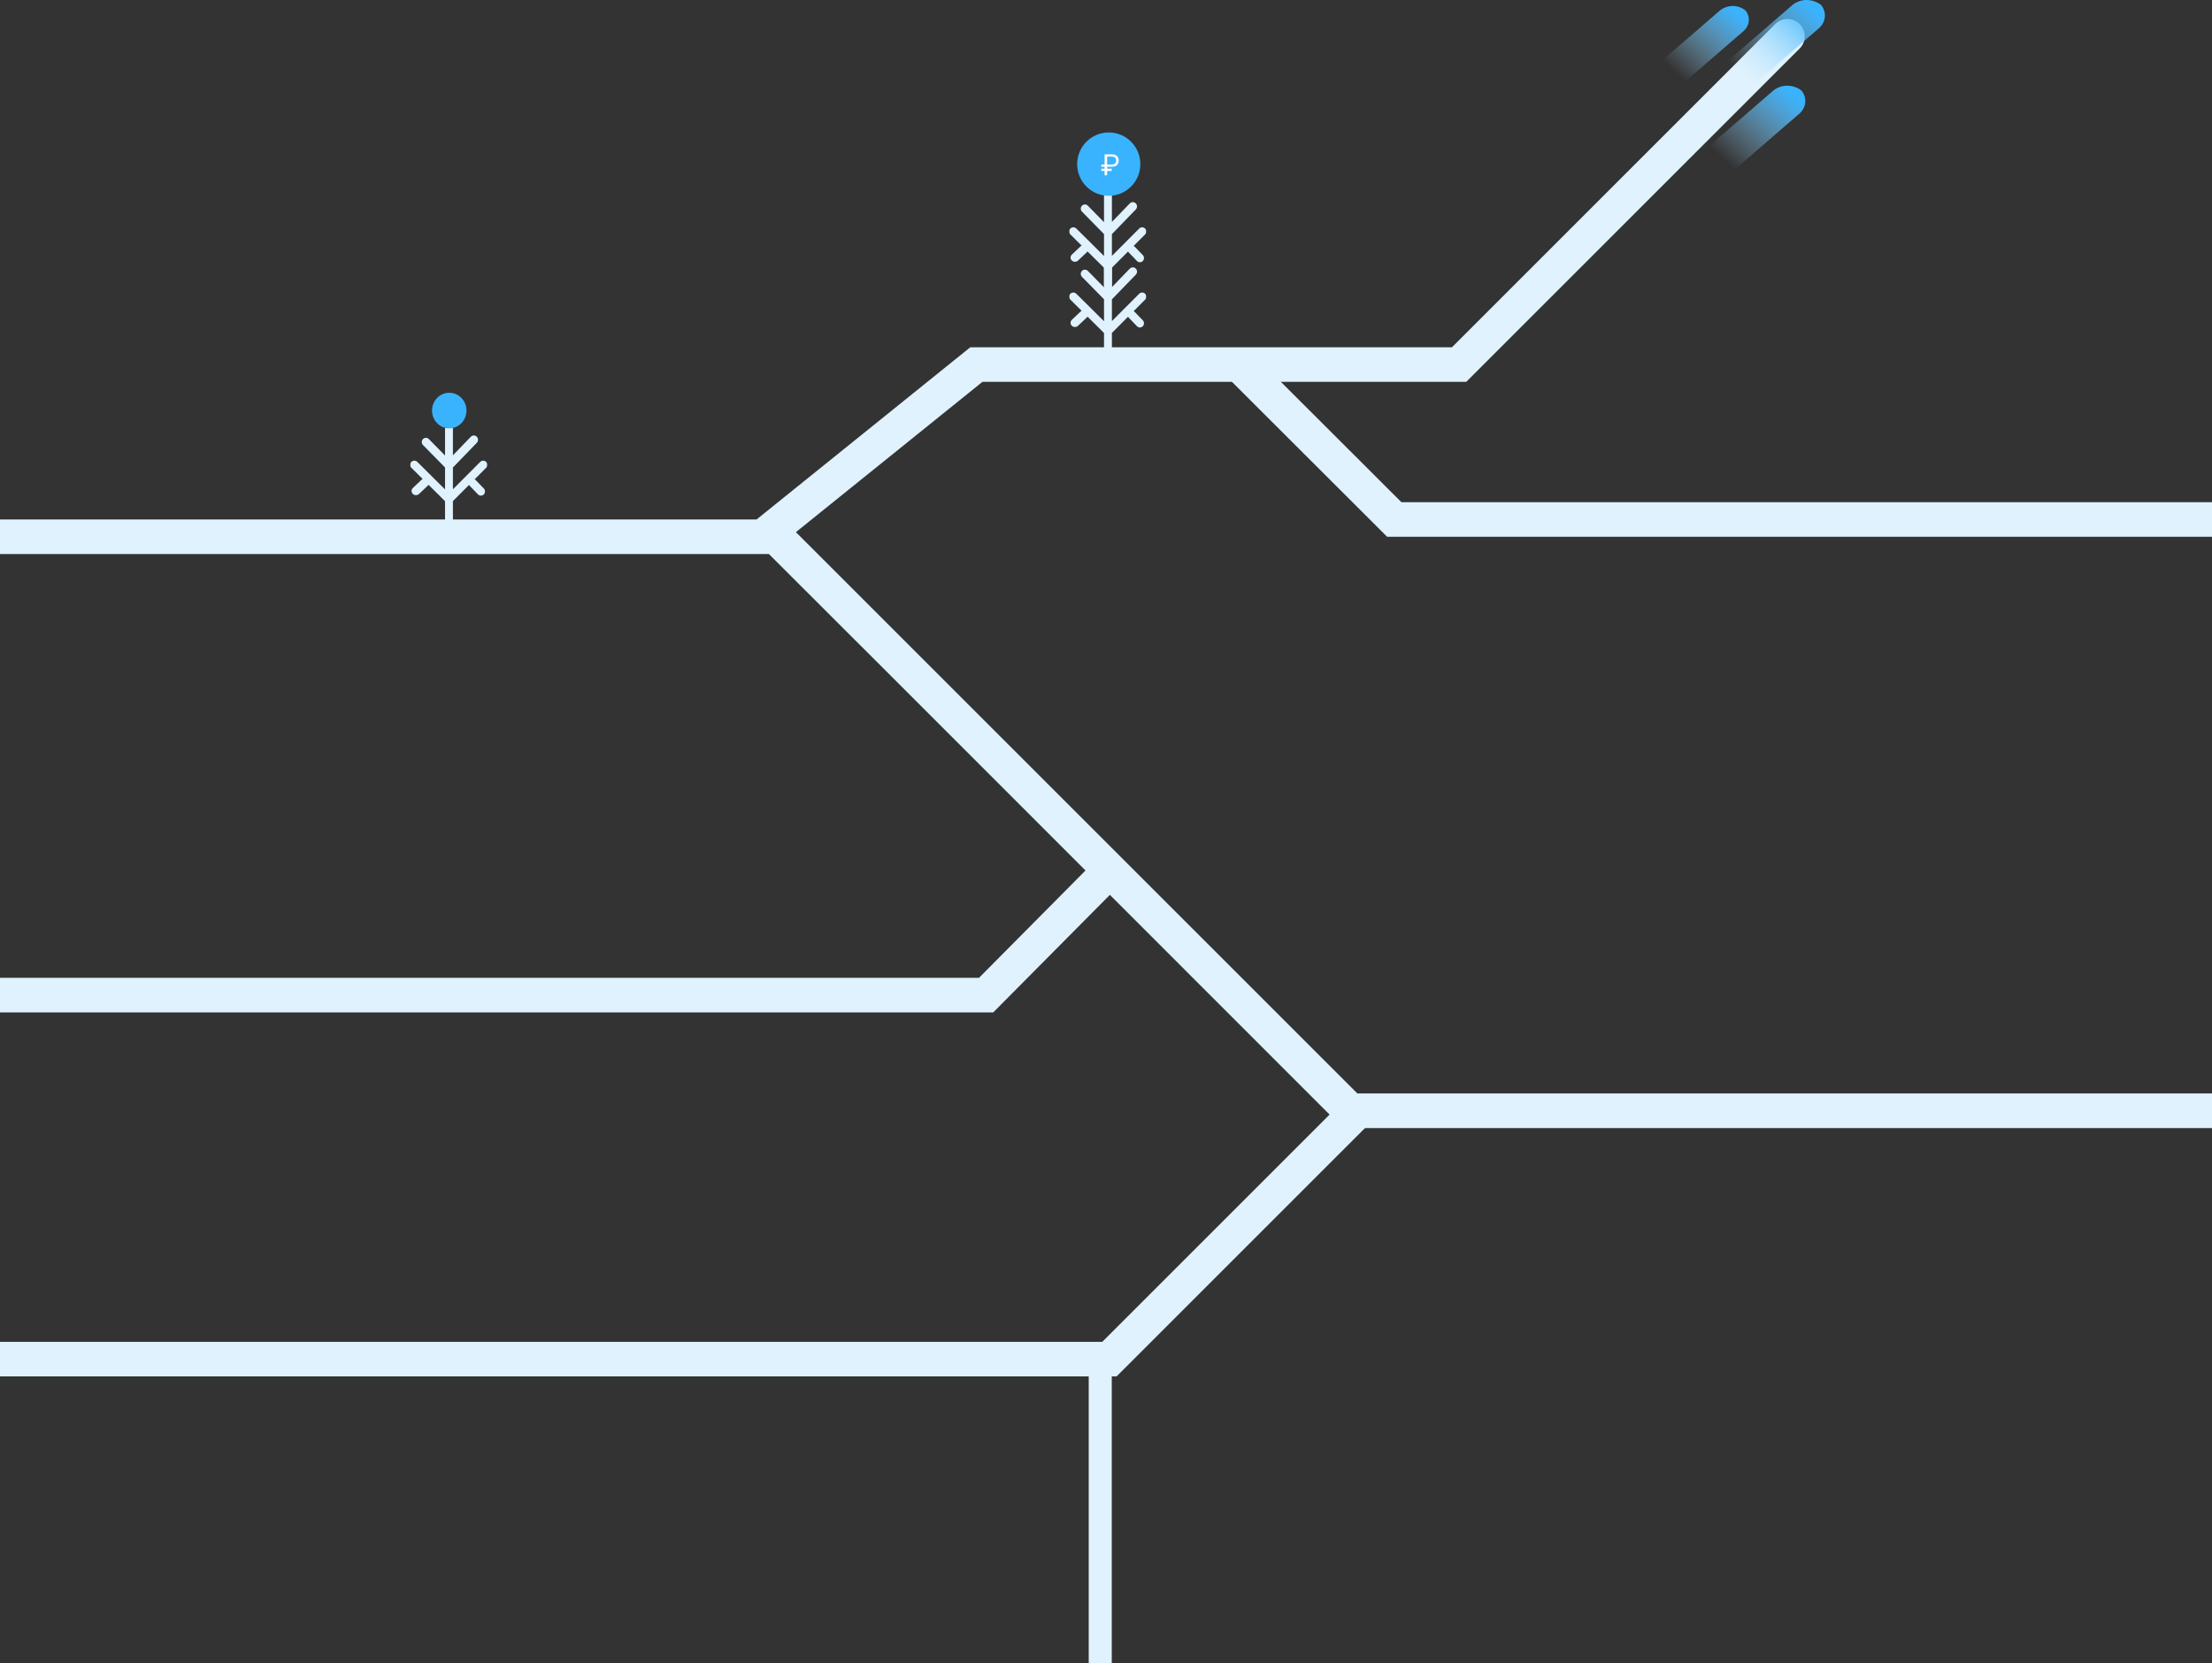 <svg width="1920" height="1444" viewBox="0 0 1920 1444" fill="none" xmlns="http://www.w3.org/2000/svg">
<rect x="0" y="0" width="1920" height="1444" fill="#333333" stroke="none"/>
<path fill-rule="evenodd" clip-rule="evenodd" d="M1562.11 20.893C1567.96 26.751 1567.96 36.249 1562.11 42.107L1272.71 331.5H852.792L667.292 481H-26C-34.284 481 -41 474.284 -41 466C-41 457.716 -34.284 451 -26 451H656.708L842.208 301.5H1260.29L1540.89 20.893C1546.75 15.036 1556.25 15.036 1562.11 20.893Z" fill="#DFF2FD"/>
<path fill-rule="evenodd" clip-rule="evenodd" d="M1216.4 436L1086.6 306.386L1065.4 327.615L1203.99 466H1973V436H1216.4Z" fill="#DFF2FD"/>
<path fill-rule="evenodd" clip-rule="evenodd" d="M675.204 446.386L1178.18 949.364H1920V979.386H1165.75L788.232 601.719L654 467.63L675.204 446.386Z" fill="#DFF2FD"/>
<path fill-rule="evenodd" clip-rule="evenodd" d="M970 770.245L862.11 879H0V848.955H849.764L948.924 749L970 770.245Z" fill="#DFF2FD"/>
<path fill-rule="evenodd" clip-rule="evenodd" d="M1187.11 977.098L969.205 1195H-1324V1165H956.778L1165.89 955.885L1187.11 977.098Z" fill="#DFF2FD"/>
<path fill-rule="evenodd" clip-rule="evenodd" d="M965 1182V1444H945V1182H965Z" fill="#DFF2FD"/>
<path d="M1498.67 53.779L1556.2 4.013C1559.36 1.579 1563.39 0.162 1567.62 0.003C1570.05 -0.037 1572.47 0.338 1574.74 1.108C1577.01 1.877 1579.08 3.025 1580.83 4.487C1583.13 7.428 1584.23 10.946 1583.96 14.487C1583.69 18.028 1582.07 21.391 1579.35 24.046L1521.83 73.813C1520.31 75.112 1518.51 76.138 1516.53 76.832C1514.54 77.526 1512.42 77.873 1510.28 77.855C1508.15 77.836 1506.03 77.452 1504.07 76.724C1502.1 75.996 1500.32 74.939 1498.83 73.614C1497.32 72.321 1496.11 70.782 1495.28 69.085C1494.45 67.388 1494.02 65.567 1494 63.725C1493.99 61.883 1494.39 60.056 1495.19 58.35C1495.99 56.643 1497.18 55.09 1498.67 53.779Z" fill="url(#paint0_linear_303_4643)"/>
<path d="M1442.15 52.994L1493.29 8.757C1496.1 6.594 1499.68 5.334 1503.44 5.193C1505.6 5.157 1507.75 5.491 1509.77 6.175C1511.79 6.859 1513.63 7.88 1515.19 9.179C1517.23 11.793 1518.2 14.92 1517.96 18.068C1517.73 21.215 1516.28 24.204 1513.86 26.565L1462.74 70.802C1461.39 71.957 1459.78 72.869 1458.02 73.485C1456.26 74.102 1454.38 74.411 1452.48 74.395C1450.57 74.378 1448.7 74.037 1446.95 73.39C1445.2 72.743 1443.62 71.803 1442.3 70.625C1440.95 69.476 1439.87 68.108 1439.14 66.6C1438.4 65.091 1438.01 63.472 1438 61.835C1437.99 60.197 1438.35 58.574 1439.06 57.057C1439.77 55.54 1440.82 54.159 1442.15 52.994Z" fill="url(#paint1_linear_303_4643)"/>
<path d="M1482.62 127.577L1539.51 78.364C1542.63 75.957 1546.62 74.556 1550.8 74.398C1553.21 74.359 1555.6 74.73 1557.84 75.491C1560.09 76.252 1562.13 77.387 1563.87 78.833C1566.14 81.741 1567.23 85.22 1566.96 88.721C1566.69 92.223 1565.09 95.549 1562.4 98.175L1505.52 147.388C1504.02 148.673 1502.24 149.688 1500.28 150.374C1498.32 151.06 1496.22 151.403 1494.1 151.385C1491.99 151.367 1489.9 150.987 1487.96 150.267C1486.01 149.547 1484.25 148.502 1482.78 147.191C1481.28 145.913 1480.08 144.391 1479.26 142.713C1478.44 141.035 1478.02 139.234 1478 137.412C1477.99 135.591 1478.39 133.785 1479.18 132.097C1479.97 130.409 1481.14 128.873 1482.62 127.577Z" fill="url(#paint2_linear_303_4643)"/>
<mask id="path-10-outside-1_303_4643" maskUnits="userSpaceOnUse" x="356" y="371.616" width="67" height="82" fill="black">
<rect fill="white" x="356" y="371.616" width="67" height="82"/>
<path fill-rule="evenodd" clip-rule="evenodd" d="M392.124 372.616H387.279V397.929L371.531 381.905C371.29 381.656 371.003 381.459 370.687 381.325C370.371 381.19 370.032 381.121 369.689 381.121C369.347 381.121 369.008 381.19 368.691 381.325C368.375 381.459 368.089 381.656 367.848 381.905C367.364 382.404 367.093 383.078 367.093 383.78C367.093 384.482 367.364 385.155 367.848 385.655L387.279 405.426V427.285L361.517 401.727C361.019 401.241 360.347 400.968 359.648 400.968C358.949 400.968 358.278 401.241 357.78 401.727C357.533 401.969 357.337 402.258 357.203 402.576C357.069 402.894 357 403.235 357 403.579C357 403.924 357.069 404.265 357.203 404.583C357.337 404.901 357.533 405.189 357.78 405.431L368.795 416.359L368.774 416.359C368.046 416.347 367.341 416.601 366.808 417.068L359.033 424.401C358.641 424.771 358.374 425.242 358.265 425.755C358.157 426.267 358.213 426.798 358.425 427.281C358.638 427.764 358.997 428.177 359.459 428.468C359.921 428.758 360.464 428.913 361.019 428.914C361.763 428.908 362.475 428.63 363.005 428.138L370.78 420.805C371.248 420.333 371.515 419.718 371.534 419.076L387.279 434.696V452H392.124V434.641L407.946 418.772C407.901 418.964 407.875 419.161 407.872 419.361C407.86 420.046 408.106 420.709 408.557 421.21L415.619 428.544C416.101 429.035 416.748 429.313 417.423 429.319C418.105 429.318 418.759 429.039 419.244 428.544C419.718 428.046 419.984 427.374 419.984 426.675C419.984 425.976 419.718 425.305 419.244 424.806L412.165 417.473C411.681 417.006 411.041 416.752 410.379 416.764C410.214 416.767 410.051 416.787 409.891 416.822L421.297 405.383C421.76 404.885 422.012 404.227 422 403.547C421.988 402.867 421.713 402.218 421.233 401.737C420.754 401.256 420.107 400.98 419.428 400.968C418.75 400.956 418.094 401.209 417.598 401.672L392.124 427.221V405.212C392.134 405.207 392.145 405.203 392.156 405.198C392.478 405.054 392.768 404.844 393.011 404.582L413.215 383.708C413.684 383.188 413.939 382.5 413.927 381.79C413.914 381.08 413.636 380.402 413.15 379.9C412.664 379.397 412.008 379.11 411.32 379.097C410.633 379.085 409.967 379.348 409.464 379.833L392.124 397.78V372.616Z"/>
</mask>
<path fill-rule="evenodd" clip-rule="evenodd" d="M392.124 372.616H387.279V397.929L371.531 381.905C371.29 381.656 371.003 381.459 370.687 381.325C370.371 381.19 370.032 381.121 369.689 381.121C369.347 381.121 369.008 381.19 368.691 381.325C368.375 381.459 368.089 381.656 367.848 381.905C367.364 382.404 367.093 383.078 367.093 383.78C367.093 384.482 367.364 385.155 367.848 385.655L387.279 405.426V427.285L361.517 401.727C361.019 401.241 360.347 400.968 359.648 400.968C358.949 400.968 358.278 401.241 357.78 401.727C357.533 401.969 357.337 402.258 357.203 402.576C357.069 402.894 357 403.235 357 403.579C357 403.924 357.069 404.265 357.203 404.583C357.337 404.901 357.533 405.189 357.78 405.431L368.795 416.359L368.774 416.359C368.046 416.347 367.341 416.601 366.808 417.068L359.033 424.401C358.641 424.771 358.374 425.242 358.265 425.755C358.157 426.267 358.213 426.798 358.425 427.281C358.638 427.764 358.997 428.177 359.459 428.468C359.921 428.758 360.464 428.913 361.019 428.914C361.763 428.908 362.475 428.63 363.005 428.138L370.78 420.805C371.248 420.333 371.515 419.718 371.534 419.076L387.279 434.696V452H392.124V434.641L407.946 418.772C407.901 418.964 407.875 419.161 407.872 419.361C407.86 420.046 408.106 420.709 408.557 421.21L415.619 428.544C416.101 429.035 416.748 429.313 417.423 429.319C418.105 429.318 418.759 429.039 419.244 428.544C419.718 428.046 419.984 427.374 419.984 426.675C419.984 425.976 419.718 425.305 419.244 424.806L412.165 417.473C411.681 417.006 411.041 416.752 410.379 416.764C410.214 416.767 410.051 416.787 409.891 416.822L421.297 405.383C421.76 404.885 422.012 404.227 422 403.547C421.988 402.867 421.713 402.218 421.233 401.737C420.754 401.256 420.107 400.98 419.428 400.968C418.75 400.956 418.094 401.209 417.598 401.672L392.124 427.221V405.212C392.134 405.207 392.145 405.203 392.156 405.198C392.478 405.054 392.768 404.844 393.011 404.582L413.215 383.708C413.684 383.188 413.939 382.5 413.927 381.79C413.914 381.08 413.636 380.402 413.15 379.9C412.664 379.397 412.008 379.11 411.32 379.097C410.633 379.085 409.967 379.348 409.464 379.833L392.124 397.78V372.616Z" fill="#DFF2FD"/>
<path d="M387.279 372.616V371.616H386.279V372.616H387.279ZM392.124 372.616H393.124V371.616H392.124V372.616ZM387.279 397.929L386.566 398.629L388.279 400.373V397.929H387.279ZM371.531 381.905L370.813 382.601L370.818 382.606L371.531 381.905ZM370.687 381.325L370.296 382.245H370.296L370.687 381.325ZM367.848 381.905L367.13 381.208L367.129 381.209L367.848 381.905ZM367.848 385.655L367.129 386.351L367.135 386.356L367.848 385.655ZM387.279 405.426H388.279V405.017L387.992 404.725L387.279 405.426ZM387.279 427.285L386.574 427.995L388.279 429.686V427.285H387.279ZM361.517 401.727L362.221 401.017L362.215 401.012L361.517 401.727ZM357.78 401.727L357.081 401.012L357.081 401.013L357.78 401.727ZM357.203 402.576L358.124 402.964L357.203 402.576ZM357.203 404.583L358.124 404.195L357.203 404.583ZM357.78 405.431L358.485 404.721L358.48 404.717L357.78 405.431ZM368.795 416.359L368.775 417.359L371.274 417.41L369.5 415.649L368.795 416.359ZM368.774 416.359L368.794 415.359L368.79 415.359L368.774 416.359ZM366.808 417.068L366.149 416.316L366.135 416.328L366.122 416.341L366.808 417.068ZM359.033 424.401L359.719 425.129L359.719 425.129L359.033 424.401ZM358.265 425.755L357.287 425.548H357.287L358.265 425.755ZM358.425 427.281L359.34 426.879H359.34L358.425 427.281ZM359.459 428.468L359.992 427.621L359.992 427.621L359.459 428.468ZM361.019 428.914L361.018 429.914L361.028 429.914L361.019 428.914ZM363.005 428.138L363.685 428.872L363.691 428.866L363.005 428.138ZM370.78 420.805L371.467 421.533L371.479 421.521L371.491 421.509L370.78 420.805ZM371.534 419.076L372.238 418.366L370.602 416.743L370.534 419.046L371.534 419.076ZM387.279 434.696H388.279V434.28L387.983 433.986L387.279 434.696ZM387.279 452H386.279V453H387.279V452ZM392.124 452V453H393.124V452H392.124ZM392.124 434.641L391.415 433.935L391.124 434.228V434.641H392.124ZM407.946 418.772L408.919 419.005L409.744 415.553L407.238 418.066L407.946 418.772ZM407.872 419.361L406.872 419.344V419.344L407.872 419.361ZM408.557 421.21L407.813 421.879L407.825 421.892L407.836 421.904L408.557 421.21ZM415.619 428.544L414.899 429.237L414.905 429.244L415.619 428.544ZM417.423 429.319L417.414 430.319L417.426 430.319L417.423 429.319ZM419.244 428.544L419.958 429.244L419.963 429.238L419.969 429.233L419.244 428.544ZM419.244 424.806L419.969 424.117L419.964 424.112L419.244 424.806ZM412.165 417.473L412.884 416.779L412.872 416.766L412.859 416.754L412.165 417.473ZM410.379 416.764L410.398 417.764H410.398L410.379 416.764ZM409.891 416.822L409.183 416.116L406.769 418.537L410.107 417.798L409.891 416.822ZM421.297 405.383L422.006 406.089L422.018 406.076L422.03 406.063L421.297 405.383ZM422 403.547L421 403.564V403.564L422 403.547ZM421.233 401.737L421.941 401.031L421.941 401.031L421.233 401.737ZM419.428 400.968L419.446 399.968H419.446L419.428 400.968ZM417.598 401.672L416.915 400.942L416.902 400.954L416.89 400.966L417.598 401.672ZM392.124 427.221H391.124V429.64L392.832 427.927L392.124 427.221ZM392.124 405.212L391.727 404.294L391.124 404.555V405.212H392.124ZM392.156 405.198L392.565 406.11L392.565 406.11L392.156 405.198ZM393.011 404.582L392.293 403.887L392.285 403.895L392.277 403.903L393.011 404.582ZM413.215 383.708L413.933 384.403L413.946 384.39L413.957 384.377L413.215 383.708ZM413.927 381.79L412.927 381.807V381.807L413.927 381.79ZM413.15 379.9L413.868 379.204V379.204L413.15 379.9ZM409.464 379.833L408.771 379.112L408.758 379.125L408.745 379.138L409.464 379.833ZM392.124 397.78H391.124V400.254L392.843 398.475L392.124 397.78ZM387.279 373.616H392.124V371.616H387.279V373.616ZM388.279 397.929V372.616H386.279V397.929H388.279ZM370.818 382.606L386.566 398.629L387.992 397.228L372.244 381.204L370.818 382.606ZM370.296 382.245C370.488 382.327 370.664 382.448 370.813 382.601L372.249 381.208C371.916 380.865 371.518 380.592 371.079 380.405L370.296 382.245ZM369.689 382.121C369.897 382.121 370.103 382.163 370.296 382.245L371.079 380.405C370.639 380.218 370.167 380.121 369.689 380.121V382.121ZM369.083 382.245C369.276 382.163 369.482 382.121 369.689 382.121V380.121C369.212 380.121 368.739 380.218 368.3 380.405L369.083 382.245ZM368.566 382.601C368.714 382.448 368.89 382.327 369.083 382.245L368.3 380.405C367.86 380.592 367.463 380.865 367.13 381.208L368.566 382.601ZM368.093 383.78C368.093 383.335 368.265 382.912 368.566 382.6L367.129 381.209C366.463 381.897 366.093 382.821 366.093 383.78H368.093ZM368.566 384.96C368.265 384.648 368.093 384.225 368.093 383.78H366.093C366.093 384.739 366.463 385.663 367.129 386.351L368.566 384.96ZM387.992 404.725L368.561 384.954L367.135 386.356L386.566 406.127L387.992 404.725ZM388.279 427.285V405.426H386.279V427.285H388.279ZM360.812 402.437L386.574 427.995L387.983 426.576L362.221 401.017L360.812 402.437ZM359.648 401.968C360.088 401.968 360.507 402.139 360.818 402.442L362.215 401.012C361.53 400.342 360.607 399.968 359.648 399.968V401.968ZM358.479 402.442C358.789 402.139 359.209 401.968 359.648 401.968V399.968C358.689 399.968 357.767 400.342 357.081 401.012L358.479 402.442ZM358.124 402.964C358.207 402.769 358.327 402.591 358.48 402.442L357.081 401.013C356.739 401.348 356.467 401.747 356.281 402.187L358.124 402.964ZM358 403.579C358 403.368 358.042 403.159 358.124 402.964L356.281 402.187C356.096 402.628 356 403.101 356 403.579H358ZM358.124 404.195C358.042 404 358 403.79 358 403.579H356C356 404.057 356.096 404.53 356.281 404.971L358.124 404.195ZM358.48 404.717C358.327 404.568 358.207 404.39 358.124 404.195L356.281 404.971C356.467 405.412 356.739 405.811 357.081 406.146L358.48 404.717ZM369.5 415.649L358.485 404.721L357.076 406.141L368.091 417.069L369.5 415.649ZM368.754 417.359L368.775 417.359L368.816 415.359L368.794 415.359L368.754 417.359ZM367.468 417.82C367.808 417.522 368.27 417.351 368.757 417.359L368.79 415.359C367.822 415.343 366.874 415.681 366.149 416.316L367.468 417.82ZM359.719 425.129L367.494 417.796L366.122 416.341L358.347 423.674L359.719 425.129ZM359.244 425.961C359.309 425.654 359.47 425.363 359.719 425.129L358.348 423.673C357.811 424.179 357.439 424.83 357.287 425.548L359.244 425.961ZM359.34 426.879C359.212 426.586 359.179 426.268 359.244 425.961L357.287 425.548C357.135 426.267 357.214 427.011 357.51 427.684L359.34 426.879ZM359.992 427.621C359.693 427.433 359.47 427.172 359.34 426.879L357.51 427.684C357.806 428.356 358.302 428.921 358.926 429.314L359.992 427.621ZM361.02 427.914C360.649 427.914 360.291 427.81 359.992 427.621L358.926 429.314C359.55 429.707 360.278 429.913 361.018 429.914L361.02 427.914ZM362.325 427.405C361.984 427.721 361.514 427.91 361.011 427.914L361.028 429.914C362.012 429.906 362.966 429.538 363.685 428.872L362.325 427.405ZM370.094 420.078L362.319 427.411L363.691 428.866L371.467 421.533L370.094 420.078ZM370.534 419.046C370.523 419.428 370.364 419.804 370.07 420.102L371.491 421.509C372.131 420.862 372.507 420.008 372.533 419.105L370.534 419.046ZM387.983 433.986L372.238 418.366L370.829 419.786L386.574 435.406L387.983 433.986ZM388.279 452V434.696H386.279V452H388.279ZM392.124 451H387.279V453H392.124V451ZM391.124 434.641V452H393.124V434.641H391.124ZM407.238 418.066L391.415 433.935L392.832 435.347L408.655 419.478L407.238 418.066ZM408.872 419.378C408.874 419.251 408.89 419.126 408.919 419.005L406.974 418.54C406.911 418.801 406.877 419.071 406.872 419.344L408.872 419.378ZM409.3 420.542C409.021 420.232 408.864 419.815 408.872 419.378L406.872 419.344C406.856 420.277 407.19 421.187 407.813 421.879L409.3 420.542ZM416.339 427.85L409.277 420.517L407.836 421.904L414.899 429.237L416.339 427.85ZM417.433 428.319C417.028 428.316 416.633 428.149 416.333 427.844L414.905 429.244C415.569 429.921 416.468 430.31 417.414 430.319L417.433 428.319ZM418.53 427.844C418.228 428.152 417.829 428.318 417.421 428.319L417.426 430.319C418.381 430.317 419.289 429.926 419.958 429.244L418.53 427.844ZM418.984 426.675C418.984 427.123 418.813 427.546 418.52 427.854L419.969 429.233C420.623 428.545 420.984 427.626 420.984 426.675H418.984ZM418.52 425.496C418.813 425.804 418.984 426.227 418.984 426.675H420.984C420.984 425.724 420.623 424.805 419.969 424.117L418.52 425.496ZM411.445 418.168L418.525 425.501L419.964 424.112L412.884 416.779L411.445 418.168ZM410.398 417.764C410.789 417.757 411.173 417.907 411.47 418.193L412.859 416.754C412.188 416.106 411.293 415.747 410.361 415.764L410.398 417.764ZM410.107 417.798C410.202 417.777 410.299 417.766 410.398 417.764L410.361 415.764C410.129 415.768 409.899 415.796 409.675 415.846L410.107 417.798ZM420.589 404.676L409.183 416.116L410.599 417.528L422.006 406.089L420.589 404.676ZM421 403.564C421.007 403.986 420.851 404.394 420.565 404.702L422.03 406.063C422.669 405.376 423.016 404.467 422.999 403.529L421 403.564ZM420.525 402.443C420.822 402.74 420.992 403.142 421 403.564L422.999 403.529C422.983 402.591 422.604 401.695 421.941 401.031L420.525 402.443ZM419.411 401.968C419.829 401.975 420.228 402.145 420.525 402.443L421.941 401.031C421.279 400.366 420.384 399.985 419.446 399.968L419.411 401.968ZM418.281 402.403C418.588 402.116 418.993 401.961 419.411 401.968L419.446 399.968C418.508 399.952 417.601 400.301 416.915 400.942L418.281 402.403ZM392.832 427.927L418.306 402.378L416.89 400.966L391.415 426.515L392.832 427.927ZM391.124 405.212V427.221H393.124V405.212H391.124ZM391.747 404.285C391.74 404.288 391.733 404.291 391.727 404.294L392.52 406.13C392.535 406.124 392.55 406.117 392.565 406.11L391.747 404.285ZM392.277 403.903C392.125 404.067 391.944 404.197 391.747 404.285L392.565 406.11C393.011 405.91 393.412 405.621 393.745 405.261L392.277 403.903ZM412.496 383.012L392.293 403.887L393.73 405.278L413.933 384.403L412.496 383.012ZM412.927 381.807C412.935 382.268 412.769 382.709 412.472 383.038L413.957 384.377C414.599 383.666 414.943 382.732 414.926 381.773L412.927 381.807ZM412.431 380.595C412.738 380.912 412.919 381.346 412.927 381.807L414.926 381.773C414.91 380.814 414.534 379.892 413.868 379.204L412.431 380.595ZM411.302 380.097C411.72 380.105 412.126 380.279 412.431 380.595L413.868 379.204C413.202 378.515 412.295 378.115 411.338 378.097L411.302 380.097ZM410.158 380.553C410.473 380.249 410.884 380.089 411.302 380.097L411.338 378.097C410.381 378.08 409.461 378.447 408.771 379.112L410.158 380.553ZM392.843 398.475L410.183 380.527L408.745 379.138L391.404 397.085L392.843 398.475ZM391.124 372.616V397.78H393.124V372.616H391.124Z" fill="#DFF2FD" mask="url(#path-10-outside-1_303_4643)"/>
<path d="M389.953 371.909C398.211 371.909 404.905 364.99 404.905 356.455C404.905 347.919 398.211 341 389.953 341C381.694 341 375 347.919 375 356.455C375 364.99 381.694 371.909 389.953 371.909Z" fill="#3AB3FE"/>
<mask id="path-13-outside-2_303_4643" maskUnits="userSpaceOnUse" x="928" y="225.616" width="67" height="82" fill="black">
<rect fill="white" x="928" y="225.616" width="67" height="82"/>
<path fill-rule="evenodd" clip-rule="evenodd" d="M964.124 226.616H959.279V251.928L943.531 235.905C943.29 235.656 943.003 235.459 942.687 235.325C942.371 235.19 942.032 235.121 941.689 235.121C941.347 235.121 941.008 235.19 940.692 235.325C940.376 235.459 940.089 235.656 939.848 235.905C939.364 236.404 939.093 237.078 939.093 237.78C939.093 238.482 939.364 239.155 939.848 239.655L959.279 259.426V281.285L933.517 255.727C933.019 255.241 932.347 254.968 931.648 254.968C930.949 254.968 930.278 255.241 929.78 255.727C929.533 255.969 929.337 256.258 929.203 256.576C929.069 256.894 929 257.235 929 257.579C929 257.924 929.069 258.265 929.203 258.583C929.337 258.901 929.533 259.189 929.78 259.431L940.795 270.359L940.773 270.359C940.045 270.347 939.341 270.601 938.808 271.068L931.033 278.401C930.64 278.771 930.373 279.242 930.265 279.755C930.157 280.267 930.212 280.798 930.425 281.281C930.637 281.764 930.997 282.177 931.459 282.468C931.92 282.758 932.463 282.913 933.019 282.914C933.763 282.908 934.475 282.63 935.005 282.138L942.78 274.805C943.248 274.333 943.514 273.718 943.533 273.075L959.279 288.696V306H964.124V288.641L979.946 272.772C979.901 272.964 979.875 273.161 979.872 273.361C979.86 274.046 980.106 274.709 980.557 275.21L987.619 282.544C988.101 283.035 988.748 283.313 989.423 283.319C990.105 283.318 990.758 283.039 991.244 282.544C991.718 282.046 991.984 281.374 991.984 280.675C991.984 279.976 991.718 279.305 991.244 278.806L984.164 271.473C983.681 271.006 983.041 270.752 982.379 270.764C982.214 270.767 982.051 270.787 981.891 270.822L993.297 259.383C993.76 258.885 994.012 258.227 994 257.547C993.988 256.867 993.713 256.218 993.233 255.737C992.754 255.256 992.107 254.98 991.428 254.968C990.75 254.956 990.094 255.209 989.598 255.672L964.124 281.221V259.212C964.134 259.207 964.145 259.203 964.156 259.198C964.478 259.054 964.768 258.844 965.011 258.582L985.215 237.708C985.684 237.188 985.939 236.5 985.927 235.79C985.914 235.08 985.636 234.402 985.15 233.9C984.664 233.397 984.008 233.11 983.32 233.097C982.633 233.085 981.967 233.348 981.464 233.833L964.124 251.78V226.616Z"/>
</mask>
<path fill-rule="evenodd" clip-rule="evenodd" d="M964.124 226.616H959.279V251.928L943.531 235.905C943.29 235.656 943.003 235.459 942.687 235.325C942.371 235.19 942.032 235.121 941.689 235.121C941.347 235.121 941.008 235.19 940.692 235.325C940.376 235.459 940.089 235.656 939.848 235.905C939.364 236.404 939.093 237.078 939.093 237.78C939.093 238.482 939.364 239.155 939.848 239.655L959.279 259.426V281.285L933.517 255.727C933.019 255.241 932.347 254.968 931.648 254.968C930.949 254.968 930.278 255.241 929.78 255.727C929.533 255.969 929.337 256.258 929.203 256.576C929.069 256.894 929 257.235 929 257.579C929 257.924 929.069 258.265 929.203 258.583C929.337 258.901 929.533 259.189 929.78 259.431L940.795 270.359L940.773 270.359C940.045 270.347 939.341 270.601 938.808 271.068L931.033 278.401C930.64 278.771 930.373 279.242 930.265 279.755C930.157 280.267 930.212 280.798 930.425 281.281C930.637 281.764 930.997 282.177 931.459 282.468C931.92 282.758 932.463 282.913 933.019 282.914C933.763 282.908 934.475 282.63 935.005 282.138L942.78 274.805C943.248 274.333 943.514 273.718 943.533 273.075L959.279 288.696V306H964.124V288.641L979.946 272.772C979.901 272.964 979.875 273.161 979.872 273.361C979.86 274.046 980.106 274.709 980.557 275.21L987.619 282.544C988.101 283.035 988.748 283.313 989.423 283.319C990.105 283.318 990.758 283.039 991.244 282.544C991.718 282.046 991.984 281.374 991.984 280.675C991.984 279.976 991.718 279.305 991.244 278.806L984.164 271.473C983.681 271.006 983.041 270.752 982.379 270.764C982.214 270.767 982.051 270.787 981.891 270.822L993.297 259.383C993.76 258.885 994.012 258.227 994 257.547C993.988 256.867 993.713 256.218 993.233 255.737C992.754 255.256 992.107 254.98 991.428 254.968C990.75 254.956 990.094 255.209 989.598 255.672L964.124 281.221V259.212C964.134 259.207 964.145 259.203 964.156 259.198C964.478 259.054 964.768 258.844 965.011 258.582L985.215 237.708C985.684 237.188 985.939 236.5 985.927 235.79C985.914 235.08 985.636 234.402 985.15 233.9C984.664 233.397 984.008 233.11 983.32 233.097C982.633 233.085 981.967 233.348 981.464 233.833L964.124 251.78V226.616Z" fill="#DFF2FD"/>
<path d="M959.279 226.616V225.616H958.279V226.616H959.279ZM964.124 226.616H965.124V225.616H964.124V226.616ZM959.279 251.928L958.566 252.629L960.279 254.373V251.928H959.279ZM943.531 235.905L942.813 236.601L942.818 236.606L943.531 235.905ZM942.687 235.325L942.296 236.245H942.296L942.687 235.325ZM939.848 235.905L939.13 235.208L939.13 235.209L939.848 235.905ZM939.848 239.655L939.129 240.351L939.135 240.356L939.848 239.655ZM959.279 259.426H960.279V259.017L959.992 258.725L959.279 259.426ZM959.279 281.285L958.574 281.995L960.279 283.686V281.285H959.279ZM933.517 255.727L934.221 255.017L934.215 255.012L933.517 255.727ZM929.78 255.727L929.081 255.012L929.081 255.013L929.78 255.727ZM929.203 256.576L930.124 256.964L929.203 256.576ZM929.203 258.583L930.124 258.195L929.203 258.583ZM929.78 259.431L930.485 258.721L930.48 258.717L929.78 259.431ZM940.795 270.359L940.775 271.359L943.274 271.41L941.5 269.649L940.795 270.359ZM940.773 270.359L940.794 269.359L940.79 269.359L940.773 270.359ZM938.808 271.068L938.149 270.316L938.135 270.328L938.122 270.341L938.808 271.068ZM931.033 278.401L931.719 279.129L931.719 279.129L931.033 278.401ZM930.265 279.755L929.286 279.548H929.286L930.265 279.755ZM930.425 281.281L931.34 280.879H931.34L930.425 281.281ZM931.459 282.468L931.991 281.621L931.991 281.621L931.459 282.468ZM933.019 282.914L933.018 283.914L933.027 283.914L933.019 282.914ZM935.005 282.138L935.685 282.872L935.691 282.866L935.005 282.138ZM942.78 274.805L943.466 275.533L943.479 275.521L943.491 275.509L942.78 274.805ZM943.533 273.075L944.237 272.365L942.601 270.742L942.534 273.046L943.533 273.075ZM959.279 288.696H960.279V288.28L959.983 287.986L959.279 288.696ZM959.279 306H958.279V307H959.279V306ZM964.124 306V307H965.124V306H964.124ZM964.124 288.641L963.415 287.935L963.124 288.228V288.641H964.124ZM979.946 272.772L980.919 273.005L981.744 269.553L979.238 272.066L979.946 272.772ZM979.872 273.361L978.872 273.344V273.344L979.872 273.361ZM980.557 275.21L979.813 275.879L979.825 275.892L979.836 275.904L980.557 275.21ZM987.619 282.544L986.899 283.237L986.905 283.244L987.619 282.544ZM989.423 283.319L989.414 284.319L989.426 284.319L989.423 283.319ZM991.244 282.544L991.958 283.244L991.963 283.238L991.968 283.233L991.244 282.544ZM991.244 278.806L991.969 278.117L991.963 278.112L991.244 278.806ZM984.164 271.473L984.884 270.779L984.872 270.766L984.859 270.754L984.164 271.473ZM982.379 270.764L982.361 269.764L982.379 270.764ZM981.891 270.822L981.183 270.116L978.769 272.537L982.107 271.798L981.891 270.822ZM993.297 259.383L994.006 260.089L994.018 260.076L994.03 260.063L993.297 259.383ZM994 257.547L993 257.564V257.564L994 257.547ZM993.233 255.737L993.941 255.031L993.941 255.031L993.233 255.737ZM991.428 254.968L991.446 253.968H991.446L991.428 254.968ZM989.598 255.672L988.915 254.942L988.902 254.954L988.89 254.966L989.598 255.672ZM964.124 281.221H963.124V283.64L964.832 281.927L964.124 281.221ZM964.124 259.212L963.727 258.294L963.124 258.555V259.212H964.124ZM964.156 259.198L964.565 260.11L964.565 260.11L964.156 259.198ZM965.011 258.582L964.293 257.887L964.285 257.895L964.277 257.903L965.011 258.582ZM985.215 237.708L985.933 238.403L985.946 238.39L985.957 238.377L985.215 237.708ZM985.927 235.79L984.927 235.807V235.807L985.927 235.79ZM985.15 233.9L985.868 233.204V233.204L985.15 233.9ZM981.464 233.833L980.771 233.112L980.758 233.125L980.745 233.138L981.464 233.833ZM964.124 251.78H963.124V254.254L964.843 252.475L964.124 251.78ZM959.279 227.616H964.124V225.616H959.279V227.616ZM960.279 251.928V226.616H958.279V251.928H960.279ZM942.818 236.606L958.566 252.629L959.992 251.227L944.244 235.204L942.818 236.606ZM942.296 236.245C942.488 236.327 942.664 236.448 942.813 236.601L944.249 235.208C943.916 234.865 943.518 234.592 943.079 234.405L942.296 236.245ZM941.689 236.121C941.897 236.121 942.103 236.163 942.296 236.245L943.079 234.405C942.639 234.218 942.167 234.121 941.689 234.121V236.121ZM941.083 236.245C941.276 236.163 941.482 236.121 941.689 236.121V234.121C941.212 234.121 940.74 234.218 940.3 234.405L941.083 236.245ZM940.566 236.601C940.714 236.448 940.89 236.327 941.083 236.245L940.3 234.405C939.861 234.592 939.463 234.865 939.13 235.208L940.566 236.601ZM940.093 237.78C940.093 237.335 940.265 236.912 940.567 236.6L939.13 235.209C938.464 235.897 938.093 236.821 938.093 237.78H940.093ZM940.567 238.96C940.265 238.648 940.093 238.225 940.093 237.78H938.093C938.093 238.739 938.464 239.663 939.13 240.351L940.567 238.96ZM959.992 258.725L940.561 238.954L939.135 240.356L958.566 260.127L959.992 258.725ZM960.279 281.285V259.426H958.279V281.285H960.279ZM932.812 256.437L958.574 281.995L959.983 280.576L934.221 255.017L932.812 256.437ZM931.648 255.968C932.088 255.968 932.507 256.139 932.818 256.442L934.215 255.012C933.53 254.342 932.607 253.968 931.648 253.968V255.968ZM930.479 256.442C930.789 256.139 931.209 255.968 931.648 255.968V253.968C930.689 253.968 929.767 254.342 929.081 255.012L930.479 256.442ZM930.124 256.964C930.207 256.769 930.327 256.591 930.48 256.442L929.081 255.013C928.739 255.348 928.467 255.747 928.281 256.187L930.124 256.964ZM930 257.579C930 257.368 930.042 257.159 930.124 256.964L928.281 256.187C928.096 256.628 928 257.101 928 257.579H930ZM930.124 258.195C930.042 258 930 257.79 930 257.579H928C928 258.057 928.096 258.53 928.281 258.971L930.124 258.195ZM930.48 258.717C930.327 258.568 930.207 258.39 930.124 258.195L928.281 258.971C928.467 259.412 928.739 259.811 929.081 260.146L930.48 258.717ZM941.5 269.649L930.485 258.721L929.076 260.141L940.091 271.069L941.5 269.649ZM940.753 271.359L940.775 271.359L940.816 269.359L940.794 269.359L940.753 271.359ZM939.467 271.82C939.808 271.522 940.269 271.351 940.757 271.359L940.79 269.359C939.821 269.343 938.874 269.681 938.149 270.316L939.467 271.82ZM931.719 279.129L939.494 271.796L938.122 270.341L930.347 277.674L931.719 279.129ZM931.243 279.961C931.308 279.654 931.47 279.363 931.719 279.129L930.347 277.673C929.811 278.179 929.438 278.83 929.286 279.548L931.243 279.961ZM931.34 280.879C931.211 280.586 931.179 280.268 931.243 279.961L929.286 279.548C929.135 280.267 929.213 281.011 929.509 281.684L931.34 280.879ZM931.991 281.621C931.693 281.433 931.469 281.172 931.34 280.879L929.509 281.684C929.805 282.356 930.301 282.921 930.926 283.314L931.991 281.621ZM933.02 281.914C932.649 281.914 932.291 281.81 931.991 281.621L930.926 283.314C931.55 283.707 932.278 283.913 933.018 283.914L933.02 281.914ZM934.325 281.405C933.984 281.721 933.513 281.91 933.01 281.914L933.027 283.914C934.012 283.906 934.966 283.538 935.685 282.872L934.325 281.405ZM942.094 274.078L934.319 281.411L935.691 282.866L943.466 275.533L942.094 274.078ZM942.534 273.046C942.522 273.427 942.364 273.804 942.069 274.102L943.491 275.509C944.131 274.862 944.506 274.008 944.533 273.105L942.534 273.046ZM959.983 287.986L944.237 272.365L942.829 273.785L958.574 289.406L959.983 287.986ZM960.279 306V288.696H958.279V306H960.279ZM964.124 305H959.279V307H964.124V305ZM963.124 288.641V306H965.124V288.641H963.124ZM979.238 272.066L963.415 287.935L964.832 289.347L980.654 273.479L979.238 272.066ZM980.872 273.378C980.874 273.251 980.89 273.126 980.919 273.005L978.974 272.54C978.911 272.802 978.877 273.071 978.872 273.344L980.872 273.378ZM981.3 274.542C981.021 274.232 980.864 273.815 980.872 273.378L978.872 273.344C978.856 274.277 979.19 275.187 979.813 275.879L981.3 274.542ZM988.339 281.85L981.277 274.517L979.836 275.904L986.899 283.237L988.339 281.85ZM989.433 282.319C989.028 282.316 988.633 282.149 988.333 281.844L986.905 283.244C987.568 283.921 988.468 284.31 989.414 284.319L989.433 282.319ZM990.53 281.844C990.228 282.152 989.829 282.318 989.421 282.319L989.426 284.319C990.38 284.317 991.289 283.926 991.958 283.244L990.53 281.844ZM990.984 280.675C990.984 281.123 990.813 281.546 990.52 281.854L991.968 283.233C992.623 282.545 992.984 281.626 992.984 280.675H990.984ZM990.52 279.496C990.813 279.804 990.984 280.227 990.984 280.675H992.984C992.984 279.724 992.623 278.805 991.968 278.117L990.52 279.496ZM983.445 272.168L990.525 279.501L991.963 278.112L984.884 270.779L983.445 272.168ZM982.398 271.764C982.789 271.757 983.173 271.907 983.47 272.193L984.859 270.754C984.188 270.106 983.293 269.747 982.361 269.764L982.398 271.764ZM982.107 271.798C982.202 271.777 982.299 271.766 982.398 271.764L982.361 269.764C982.129 269.768 981.899 269.796 981.675 269.846L982.107 271.798ZM992.589 258.676L981.183 270.116L982.599 271.528L994.006 260.089L992.589 258.676ZM993 257.564C993.007 257.986 992.851 258.394 992.565 258.702L994.03 260.063C994.669 259.376 995.016 258.467 994.999 257.529L993 257.564ZM992.525 256.443C992.822 256.74 992.992 257.142 993 257.564L994.999 257.529C994.983 256.591 994.604 255.695 993.941 255.031L992.525 256.443ZM991.411 255.968C991.829 255.975 992.228 256.145 992.525 256.443L993.941 255.031C993.279 254.366 992.384 253.985 991.446 253.968L991.411 255.968ZM990.281 256.403C990.588 256.116 990.993 255.961 991.411 255.968L991.446 253.968C990.508 253.952 989.601 254.301 988.915 254.942L990.281 256.403ZM964.832 281.927L990.306 256.378L988.89 254.966L963.415 280.515L964.832 281.927ZM963.124 259.212V281.221H965.124V259.212H963.124ZM963.747 258.285C963.74 258.288 963.733 258.291 963.727 258.294L964.52 260.13C964.535 260.124 964.55 260.117 964.565 260.11L963.747 258.285ZM964.277 257.903C964.125 258.067 963.944 258.197 963.747 258.285L964.565 260.11C965.011 259.91 965.412 259.621 965.745 259.261L964.277 257.903ZM984.496 237.012L964.293 257.887L965.73 259.278L985.933 238.403L984.496 237.012ZM984.927 235.807C984.935 236.268 984.769 236.709 984.472 237.038L985.957 238.377C986.599 237.666 986.943 236.732 986.926 235.773L984.927 235.807ZM984.431 234.595C984.738 234.912 984.919 235.346 984.927 235.807L986.926 235.773C986.91 234.814 986.534 233.892 985.868 233.204L984.431 234.595ZM983.302 234.097C983.72 234.105 984.126 234.279 984.431 234.595L985.868 233.204C985.202 232.515 984.295 232.115 983.338 232.097L983.302 234.097ZM982.158 234.553C982.473 234.249 982.884 234.089 983.302 234.097L983.338 232.097C982.381 232.08 981.461 232.447 980.771 233.112L982.158 234.553ZM964.843 252.475L982.183 234.527L980.745 233.138L963.404 251.085L964.843 252.475ZM963.124 226.616V251.78H965.124V226.616H963.124Z" fill="#DFF2FD" mask="url(#path-13-outside-2_303_4643)"/>
<mask id="path-15-outside-3_303_4643" maskUnits="userSpaceOnUse" x="928" y="169" width="67" height="82" fill="black">
<rect fill="white" x="928" y="169" width="67" height="82"/>
<path fill-rule="evenodd" clip-rule="evenodd" d="M964.124 170H959.279V195.313L943.531 179.289C943.29 179.041 943.003 178.844 942.687 178.71C942.371 178.575 942.032 178.506 941.689 178.506C941.347 178.506 941.008 178.575 940.692 178.71C940.376 178.844 940.089 179.041 939.848 179.289C939.364 179.789 939.093 180.463 939.093 181.165C939.093 181.866 939.364 182.54 939.848 183.04L959.279 202.811V224.669L933.517 199.111C933.019 198.624 932.347 198.352 931.648 198.352C930.949 198.352 930.278 198.624 929.78 199.111C929.533 199.353 929.337 199.641 929.203 199.959C929.069 200.277 929 200.618 929 200.963C929 201.308 929.069 201.649 929.203 201.967C929.337 202.285 929.533 202.573 929.78 202.815L940.795 213.743L940.773 213.743C940.045 213.731 939.341 213.985 938.808 214.452L931.033 221.785C930.64 222.155 930.373 222.626 930.265 223.138C930.157 223.651 930.212 224.182 930.425 224.665C930.637 225.148 930.997 225.561 931.459 225.851C931.92 226.142 932.463 226.297 933.019 226.298C933.763 226.291 934.475 226.013 935.005 225.522L942.78 218.189C943.248 217.717 943.514 217.101 943.533 216.459L959.279 232.08V249.384H964.124V232.025L979.946 216.157C979.901 216.347 979.875 216.544 979.872 216.744C979.86 217.429 980.106 218.092 980.557 218.593L987.619 225.926C988.101 226.418 988.748 226.696 989.423 226.702C990.105 226.7 990.758 226.422 991.244 225.926C991.718 225.428 991.984 224.757 991.984 224.058C991.984 223.359 991.718 222.687 991.244 222.189L984.164 214.856C983.681 214.389 983.041 214.135 982.379 214.147C982.214 214.15 982.051 214.169 981.892 214.205L993.297 202.766C993.76 202.269 994.012 201.61 994 200.93C993.988 200.25 993.713 199.601 993.233 199.12C992.754 198.639 992.107 198.364 991.428 198.352C990.75 198.34 990.094 198.592 989.598 199.056L964.124 224.604V202.596C964.134 202.591 964.145 202.587 964.156 202.582C964.478 202.437 964.768 202.228 965.011 201.966L985.215 181.091C985.684 180.572 985.939 179.884 985.927 179.174C985.914 178.464 985.636 177.786 985.15 177.283C984.664 176.781 984.008 176.493 983.32 176.481C982.633 176.468 981.967 176.732 981.464 177.216L964.124 195.164V170Z"/>
</mask>
<path fill-rule="evenodd" clip-rule="evenodd" d="M964.124 170H959.279V195.313L943.531 179.289C943.29 179.041 943.003 178.844 942.687 178.71C942.371 178.575 942.032 178.506 941.689 178.506C941.347 178.506 941.008 178.575 940.692 178.71C940.376 178.844 940.089 179.041 939.848 179.289C939.364 179.789 939.093 180.463 939.093 181.165C939.093 181.866 939.364 182.54 939.848 183.04L959.279 202.811V224.669L933.517 199.111C933.019 198.624 932.347 198.352 931.648 198.352C930.949 198.352 930.278 198.624 929.78 199.111C929.533 199.353 929.337 199.641 929.203 199.959C929.069 200.277 929 200.618 929 200.963C929 201.308 929.069 201.649 929.203 201.967C929.337 202.285 929.533 202.573 929.78 202.815L940.795 213.743L940.773 213.743C940.045 213.731 939.341 213.985 938.808 214.452L931.033 221.785C930.64 222.155 930.373 222.626 930.265 223.138C930.157 223.651 930.212 224.182 930.425 224.665C930.637 225.148 930.997 225.561 931.459 225.851C931.92 226.142 932.463 226.297 933.019 226.298C933.763 226.291 934.475 226.013 935.005 225.522L942.78 218.189C943.248 217.717 943.514 217.101 943.533 216.459L959.279 232.08V249.384H964.124V232.025L979.946 216.157C979.901 216.347 979.875 216.544 979.872 216.744C979.86 217.429 980.106 218.092 980.557 218.593L987.619 225.926C988.101 226.418 988.748 226.696 989.423 226.702C990.105 226.7 990.758 226.422 991.244 225.926C991.718 225.428 991.984 224.757 991.984 224.058C991.984 223.359 991.718 222.687 991.244 222.189L984.164 214.856C983.681 214.389 983.041 214.135 982.379 214.147C982.214 214.15 982.051 214.169 981.892 214.205L993.297 202.766C993.76 202.269 994.012 201.61 994 200.93C993.988 200.25 993.713 199.601 993.233 199.12C992.754 198.639 992.107 198.364 991.428 198.352C990.75 198.34 990.094 198.592 989.598 199.056L964.124 224.604V202.596C964.134 202.591 964.145 202.587 964.156 202.582C964.478 202.437 964.768 202.228 965.011 201.966L985.215 181.091C985.684 180.572 985.939 179.884 985.927 179.174C985.914 178.464 985.636 177.786 985.15 177.283C984.664 176.781 984.008 176.493 983.32 176.481C982.633 176.468 981.967 176.732 981.464 177.216L964.124 195.164V170Z" fill="#DFF2FD"/>
<path d="M959.279 170V169H958.279V170H959.279ZM964.124 170H965.124V169H964.124V170ZM959.279 195.313L958.566 196.014L960.279 197.757V195.313H959.279ZM943.531 179.289L942.813 179.986L942.818 179.99L943.531 179.289ZM942.687 178.71L942.296 179.63H942.296L942.687 178.71ZM939.848 179.289L939.13 178.593L939.13 178.594L939.848 179.289ZM939.848 183.04L939.129 183.735L939.135 183.741L939.848 183.04ZM959.279 202.811H960.279V202.402L959.992 202.11L959.279 202.811ZM959.279 224.669L958.574 225.379L960.279 227.07V224.669H959.279ZM933.517 199.111L934.221 198.401L934.215 198.396L933.517 199.111ZM929.78 199.111L929.081 198.396L929.081 198.397L929.78 199.111ZM929.203 199.959L930.124 200.348L929.203 199.959ZM929.203 201.967L930.124 201.578L929.203 201.967ZM929.78 202.815L930.485 202.105L930.48 202.101L929.78 202.815ZM940.795 213.743L940.775 214.743L943.274 214.793L941.5 213.033L940.795 213.743ZM940.773 213.743L940.794 212.743L940.79 212.743L940.773 213.743ZM938.808 214.452L938.149 213.7L938.135 213.712L938.122 213.724L938.808 214.452ZM931.033 221.785L931.719 222.513L931.719 222.512L931.033 221.785ZM930.265 223.138L929.286 222.932H929.286L930.265 223.138ZM930.425 224.665L931.34 224.262H931.34L930.425 224.665ZM931.459 225.851L931.991 225.005L931.991 225.005L931.459 225.851ZM933.019 226.298L933.018 227.298L933.027 227.298L933.019 226.298ZM935.005 225.522L935.685 226.256L935.691 226.25L935.005 225.522ZM942.78 218.189L943.466 218.916L943.479 218.905L943.491 218.893L942.78 218.189ZM943.533 216.459L944.237 215.749L942.601 214.126L942.534 216.43L943.533 216.459ZM959.279 232.08H960.279V231.663L959.983 231.37L959.279 232.08ZM959.279 249.384H958.279V250.384H959.279V249.384ZM964.124 249.384V250.384H965.124V249.384H964.124ZM964.124 232.025L963.415 231.319L963.124 231.612V232.025H964.124ZM979.946 216.157L980.919 216.389L981.741 212.94L979.238 215.45L979.946 216.157ZM979.872 216.744L978.872 216.727V216.727L979.872 216.744ZM980.557 218.593L979.813 219.262L979.825 219.275L979.836 219.287L980.557 218.593ZM987.619 225.926L986.899 226.62L986.905 226.626L987.619 225.926ZM989.423 226.702L989.414 227.702L989.426 227.702L989.423 226.702ZM991.244 225.926L991.958 226.626L991.963 226.621L991.968 226.616L991.244 225.926ZM991.244 222.189L991.969 221.5L991.963 221.495L991.244 222.189ZM984.164 214.856L984.884 214.162L984.872 214.149L984.859 214.137L984.164 214.856ZM982.379 214.147L982.361 213.147L982.379 214.147ZM981.892 214.205L981.184 213.498L978.773 215.917L982.108 215.181L981.892 214.205ZM993.297 202.766L994.006 203.472L994.018 203.46L994.03 203.447L993.297 202.766ZM994 200.93L993 200.948V200.948L994 200.93ZM993.233 199.12L993.941 198.414L993.941 198.414L993.233 199.12ZM991.428 198.352L991.446 197.352H991.446L991.428 198.352ZM989.598 199.056L988.915 198.325L988.902 198.338L988.89 198.35L989.598 199.056ZM964.124 224.604H963.124V227.024L964.832 225.311L964.124 224.604ZM964.124 202.596L963.727 201.678L963.124 201.939V202.596H964.124ZM964.156 202.582L964.565 203.494L964.565 203.494L964.156 202.582ZM965.011 201.966L964.293 201.27L964.285 201.278L964.277 201.286L965.011 201.966ZM985.215 181.091L985.933 181.787L985.946 181.774L985.957 181.761L985.215 181.091ZM985.927 179.174L984.927 179.191V179.191L985.927 179.174ZM985.15 177.283L985.868 176.588V176.588L985.15 177.283ZM981.464 177.216L980.771 176.496L980.758 176.508L980.745 176.521L981.464 177.216ZM964.124 195.164H963.124V197.638L964.843 195.859L964.124 195.164ZM959.279 171H964.124V169H959.279V171ZM960.279 195.313V170H958.279V195.313H960.279ZM942.818 179.99L958.566 196.014L959.992 194.612L944.244 178.588L942.818 179.99ZM942.296 179.63C942.488 179.712 942.664 179.832 942.813 179.986L944.249 178.593C943.916 178.25 943.518 177.976 943.079 177.789L942.296 179.63ZM941.689 179.506C941.897 179.506 942.103 179.548 942.296 179.63L943.079 177.789C942.639 177.602 942.167 177.506 941.689 177.506V179.506ZM941.083 179.63C941.276 179.548 941.482 179.506 941.689 179.506V177.506C941.212 177.506 940.74 177.602 940.3 177.789L941.083 179.63ZM940.566 179.986C940.714 179.832 940.89 179.712 941.083 179.63L940.3 177.789C939.861 177.976 939.463 178.25 939.13 178.593L940.566 179.986ZM940.093 181.165C940.093 180.72 940.265 180.296 940.567 179.985L939.13 178.594C938.464 179.282 938.093 180.206 938.093 181.165H940.093ZM940.567 182.344C940.265 182.033 940.093 181.609 940.093 181.165H938.093C938.093 182.124 938.464 183.047 939.13 183.735L940.567 182.344ZM959.992 202.11L940.561 182.339L939.135 183.741L958.566 203.512L959.992 202.11ZM960.279 224.669V202.811H958.279V224.669H960.279ZM932.812 199.821L958.574 225.379L959.983 223.959L934.221 198.401L932.812 199.821ZM931.648 199.352C932.088 199.352 932.507 199.523 932.818 199.826L934.215 198.396C933.53 197.726 932.607 197.352 931.648 197.352V199.352ZM930.479 199.826C930.789 199.523 931.209 199.352 931.648 199.352V197.352C930.689 197.352 929.767 197.726 929.081 198.396L930.479 199.826ZM930.124 200.348C930.207 200.152 930.327 199.975 930.48 199.825L929.081 198.397C928.739 198.731 928.467 199.131 928.281 199.571L930.124 200.348ZM930 200.963C930 200.752 930.042 200.543 930.124 200.348L928.281 199.571C928.096 200.012 928 200.485 928 200.963H930ZM930.124 201.578C930.042 201.383 930 201.174 930 200.963H928C928 201.441 928.096 201.914 928.281 202.355L930.124 201.578ZM930.48 202.101C930.327 201.951 930.207 201.774 930.124 201.578L928.281 202.355C928.467 202.796 928.739 203.195 929.081 203.53L930.48 202.101ZM941.5 213.033L930.485 202.105L929.076 203.525L940.091 214.453L941.5 213.033ZM940.753 214.742L940.775 214.743L940.816 212.743L940.794 212.743L940.753 214.742ZM939.467 215.204C939.808 214.905 940.269 214.734 940.757 214.742L940.79 212.743C939.821 212.727 938.874 213.064 938.149 213.7L939.467 215.204ZM931.719 222.512L939.494 215.179L938.122 213.724L930.347 221.058L931.719 222.512ZM931.243 223.345C931.308 223.038 931.47 222.747 931.719 222.513L930.347 221.057C929.811 221.562 929.438 222.213 929.286 222.932L931.243 223.345ZM931.34 224.262C931.211 223.97 931.179 223.651 931.243 223.345L929.286 222.932C929.135 223.651 929.213 224.395 929.509 225.068L931.34 224.262ZM931.991 225.005C931.693 224.817 931.469 224.556 931.34 224.262L929.509 225.068C929.805 225.74 930.301 226.305 930.926 226.698L931.991 225.005ZM933.02 225.298C932.649 225.297 932.291 225.193 931.991 225.005L930.926 226.698C931.55 227.09 932.278 227.297 933.018 227.298L933.02 225.298ZM934.325 224.789C933.984 225.105 933.513 225.294 933.01 225.298L933.027 227.298C934.012 227.289 934.966 226.922 935.685 226.256L934.325 224.789ZM942.094 217.461L934.319 224.795L935.691 226.25L943.466 218.916L942.094 217.461ZM942.534 216.43C942.522 216.811 942.364 217.188 942.069 217.485L943.491 218.893C944.131 218.246 944.506 217.392 944.533 216.488L942.534 216.43ZM959.983 231.37L944.237 215.749L942.829 217.169L958.574 232.79L959.983 231.37ZM960.279 249.384V232.08H958.279V249.384H960.279ZM964.124 248.384H959.279V250.384H964.124V248.384ZM963.124 232.025V249.384H965.124V232.025H963.124ZM979.238 215.45L963.415 231.319L964.832 232.731L980.654 216.863L979.238 215.45ZM980.872 216.761C980.874 216.634 980.89 216.509 980.919 216.389L978.973 215.925C978.911 216.186 978.877 216.455 978.872 216.727L980.872 216.761ZM981.3 217.924C981.021 217.615 980.864 217.198 980.872 216.761L978.872 216.727C978.856 217.66 979.19 218.569 979.813 219.262L981.3 217.924ZM988.339 225.233L981.277 217.9L979.836 219.287L986.899 226.62L988.339 225.233ZM989.433 225.702C989.028 225.698 988.633 225.532 988.333 225.226L986.905 226.626C987.568 227.303 988.468 227.693 989.414 227.702L989.433 225.702ZM990.53 225.226C990.228 225.534 989.829 225.701 989.421 225.702L989.426 227.702C990.38 227.7 991.289 227.309 991.958 226.626L990.53 225.226ZM990.984 224.058C990.984 224.505 990.813 224.928 990.52 225.237L991.968 226.616C992.623 225.928 992.984 225.009 992.984 224.058H990.984ZM990.52 222.879C990.813 223.187 990.984 223.61 990.984 224.058H992.984C992.984 223.107 992.623 222.187 991.968 221.5L990.52 222.879ZM983.445 215.551L990.525 222.884L991.963 221.495L984.884 214.162L983.445 215.551ZM982.398 215.147C982.789 215.14 983.173 215.289 983.47 215.576L984.859 214.137C984.188 213.489 983.293 213.13 982.361 213.147L982.398 215.147ZM982.108 215.181C982.203 215.16 982.3 215.149 982.398 215.147L982.361 213.147C982.129 213.151 981.9 213.179 981.677 213.228L982.108 215.181ZM992.589 202.06L981.184 213.498L982.601 214.911L994.006 203.472L992.589 202.06ZM993 200.948C993.007 201.37 992.851 201.778 992.565 202.086L994.03 203.447C994.669 202.76 995.016 201.851 994.999 200.913L993 200.948ZM992.525 199.826C992.822 200.124 992.992 200.526 993 200.948L994.999 200.913C994.983 199.974 994.604 199.079 993.941 198.414L992.525 199.826ZM991.411 199.352C991.829 199.359 992.228 199.529 992.525 199.827L993.941 198.414C993.279 197.75 992.384 197.369 991.446 197.352L991.411 199.352ZM990.281 199.787C990.588 199.5 990.993 199.344 991.411 199.352L991.446 197.352C990.508 197.336 989.601 197.685 988.915 198.325L990.281 199.787ZM964.832 225.311L990.306 199.762L988.89 198.35L963.415 223.898L964.832 225.311ZM963.124 202.596V224.604H965.124V202.596H963.124ZM963.747 201.669C963.74 201.672 963.733 201.675 963.727 201.678L964.52 203.514C964.535 203.507 964.55 203.501 964.565 203.494L963.747 201.669ZM964.277 201.286C964.125 201.451 963.944 201.581 963.747 201.669L964.565 203.494C965.011 203.294 965.412 203.005 965.745 202.645L964.277 201.286ZM984.496 180.396L964.293 201.27L965.73 202.661L985.933 181.787L984.496 180.396ZM984.927 179.191C984.935 179.652 984.769 180.093 984.472 180.422L985.957 181.761C986.599 181.05 986.943 180.116 986.926 179.157L984.927 179.191ZM984.431 177.979C984.738 178.296 984.919 178.73 984.927 179.191L986.926 179.157C986.91 178.197 986.534 177.276 985.868 176.588L984.431 177.979ZM983.302 177.481C983.72 177.488 984.126 177.663 984.431 177.979L985.868 176.588C985.202 175.899 984.295 175.499 983.338 175.481L983.302 177.481ZM982.158 177.937C982.473 177.633 982.884 177.473 983.302 177.481L983.338 175.481C982.381 175.464 981.461 175.831 980.771 176.496L982.158 177.937ZM964.843 195.859L982.183 177.911L980.745 176.521L963.404 194.469L964.843 195.859ZM963.124 170V195.164H965.124V170H963.124Z" fill="#DFF2FD" mask="url(#path-15-outside-3_303_4643)"/>
<path d="M962.394 170C977.534 170 989.807 157.688 989.807 142.5C989.807 127.312 977.534 115 962.394 115C947.254 115 934.981 127.312 934.981 142.5C934.981 157.688 947.254 170 962.394 170Z" fill="#3AB3FE"/>
<path d="M965.118 144.795H955.915V142.842H965.118C965.968 142.842 966.67 142.694 967.224 142.398C967.779 142.097 968.192 141.688 968.463 141.173C968.735 140.652 968.871 140.061 968.871 139.398C968.871 138.735 968.735 138.146 968.463 137.631C968.192 137.11 967.779 136.702 967.224 136.406C966.67 136.104 965.968 135.953 965.118 135.953H960.977V152.182H958.782V134H965.118C966.463 134 967.573 134.246 968.446 134.737C969.319 135.228 969.968 135.882 970.393 136.699C970.817 137.516 971.03 138.415 971.03 139.398C971.03 140.38 970.817 141.28 970.393 142.097C969.968 142.913 969.319 143.567 968.446 144.059C967.573 144.55 966.463 144.795 965.118 144.795ZM964.977 146.5V148.453H955.915V146.5H964.977Z" fill="white"/>
<defs>
<linearGradient id="paint0_linear_303_4643" x1="1508.46" y1="61.172" x2="1565.03" y2="0.39" gradientUnits="userSpaceOnUse">
<stop stop-color="#B3E1FD" stop-opacity="0"/>
<stop offset="1" stop-color="#3AB3FE"/>
</linearGradient>
<linearGradient id="paint1_linear_303_4643" x1="1450.86" y1="59.566" x2="1501.14" y2="5.537" gradientUnits="userSpaceOnUse">
<stop stop-color="#B3E1FD" stop-opacity="0"/>
<stop offset="1" stop-color="#3AB3FE"/>
</linearGradient>
<linearGradient id="paint2_linear_303_4643" x1="1492.3" y1="134.888" x2="1548.24" y2="74.781" gradientUnits="userSpaceOnUse">
<stop stop-color="#B3E1FD" stop-opacity="0"/>
<stop offset="1" stop-color="#3AB3FE"/>
</linearGradient>
</defs>
</svg>
